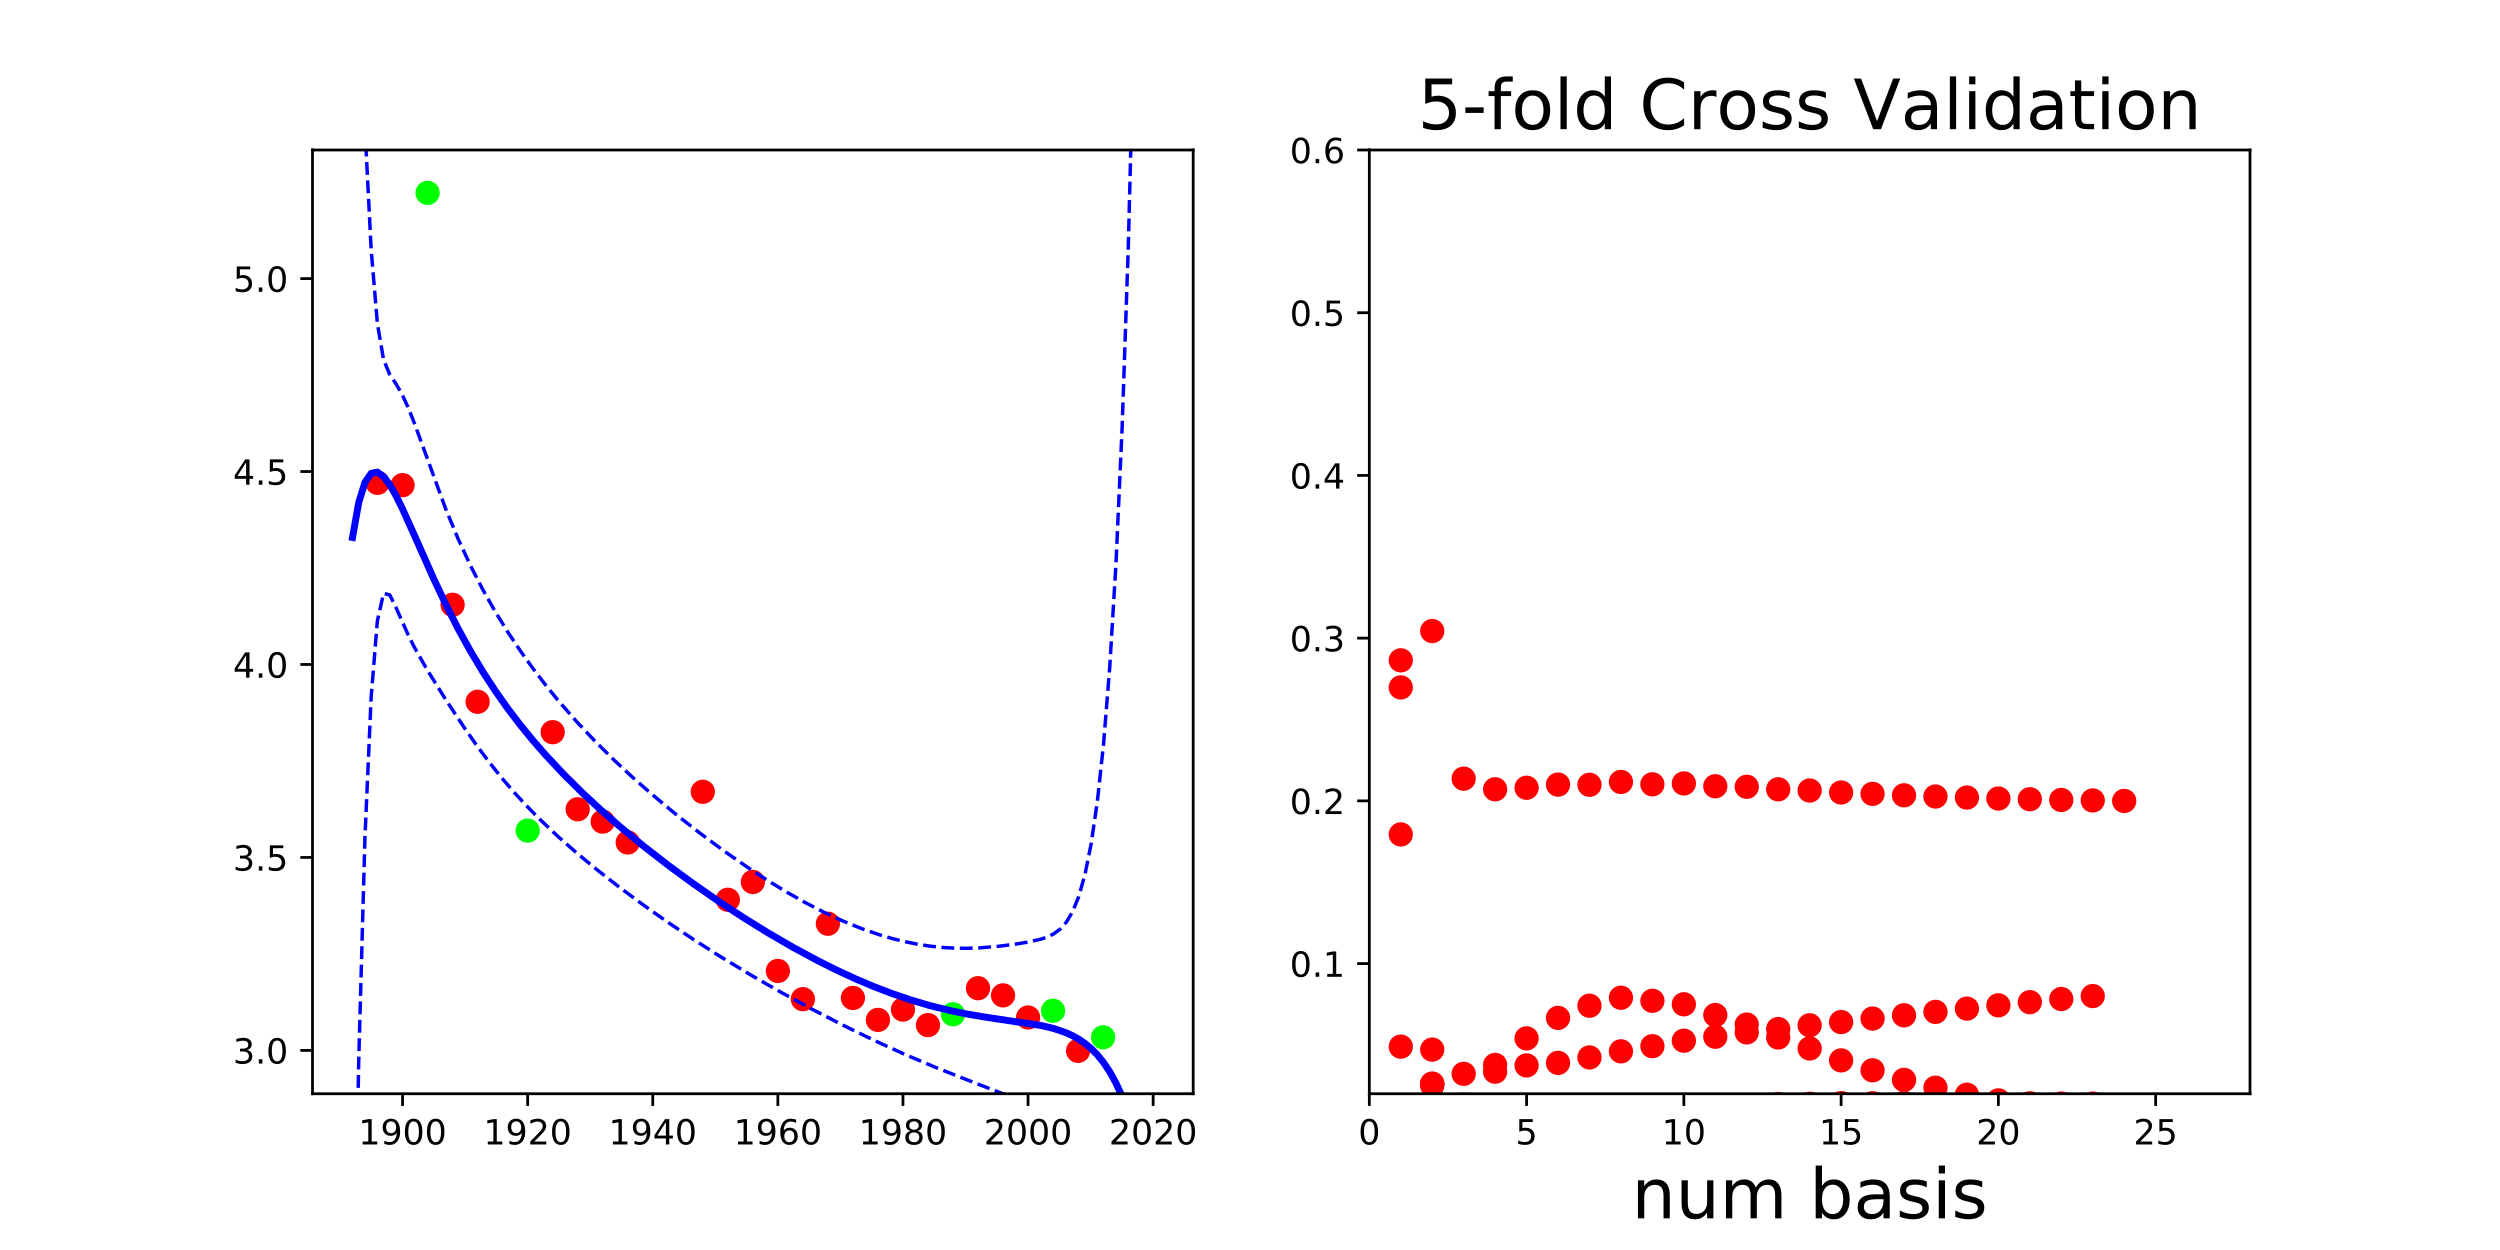 <?xml version="1.0" encoding="utf-8" standalone="no"?>
<!DOCTYPE svg PUBLIC "-//W3C//DTD SVG 1.1//EN"
  "http://www.w3.org/Graphics/SVG/1.1/DTD/svg11.dtd">
<!-- Created with matplotlib (http://matplotlib.org/) -->
<svg height="360pt" version="1.1" viewBox="0 0 720 360" width="720pt" xmlns="http://www.w3.org/2000/svg" xmlns:xlink="http://www.w3.org/1999/xlink">
 <defs>
  <style type="text/css">
*{stroke-linecap:butt;stroke-linejoin:round;}
  </style>
 </defs>
 <g id="figure_1">
  <g id="patch_1">
   <path d="M 0 360 
L 720 360 
L 720 0 
L 0 0 
z
" style="fill:none;"/>
  </g>
  <g id="axes_1">
   <g id="patch_2">
    <path d="M 90 315 
L 343.636 315 
L 343.636 43.2 
L 90 43.2 
z
" style="fill:none;"/>
   </g>
   <g id="matplotlib.axis_1">
    <g id="xtick_1">
     <g id="line2d_1">
      <defs>
       <path d="M 0 0 
L 0 3.5 
" id="m4955921d75" style="stroke:#000000;stroke-width:0.8;"/>
      </defs>
      <g>
       <use style="stroke:#000000;stroke-width:0.8;" x="115.94" xlink:href="#m4955921d75" y="315"/>
      </g>
     </g>
     <g id="text_1">
      <!-- 1900 -->
      <defs>
       <path d="M 12.406 8.297 
L 28.516 8.297 
L 28.516 63.922 
L 10.984 60.406 
L 10.984 69.391 
L 28.422 72.906 
L 38.281 72.906 
L 38.281 8.297 
L 54.391 8.297 
L 54.391 0 
L 12.406 0 
z
" id="DejaVuSans-31"/>
       <path d="M 10.984 1.516 
L 10.984 10.5 
Q 14.703 8.734 18.5 7.812 
Q 22.312 6.891 25.984 6.891 
Q 35.75 6.891 40.891 13.453 
Q 46.047 20.016 46.781 33.406 
Q 43.953 29.203 39.594 26.953 
Q 35.25 24.703 29.984 24.703 
Q 19.047 24.703 12.672 31.312 
Q 6.297 37.938 6.297 49.422 
Q 6.297 60.641 12.938 67.422 
Q 19.578 74.219 30.609 74.219 
Q 43.266 74.219 49.922 64.516 
Q 56.594 54.828 56.594 36.375 
Q 56.594 19.141 48.406 8.859 
Q 40.234 -1.422 26.422 -1.422 
Q 22.703 -1.422 18.891 -0.688 
Q 15.094 0.047 10.984 1.516 
z
M 30.609 32.422 
Q 37.25 32.422 41.125 36.953 
Q 45.016 41.5 45.016 49.422 
Q 45.016 57.281 41.125 61.844 
Q 37.25 66.406 30.609 66.406 
Q 23.969 66.406 20.094 61.844 
Q 16.219 57.281 16.219 49.422 
Q 16.219 41.5 20.094 36.953 
Q 23.969 32.422 30.609 32.422 
z
" id="DejaVuSans-39"/>
       <path d="M 31.781 66.406 
Q 24.172 66.406 20.328 58.906 
Q 16.5 51.422 16.5 36.375 
Q 16.5 21.391 20.328 13.891 
Q 24.172 6.391 31.781 6.391 
Q 39.453 6.391 43.281 13.891 
Q 47.125 21.391 47.125 36.375 
Q 47.125 51.422 43.281 58.906 
Q 39.453 66.406 31.781 66.406 
z
M 31.781 74.219 
Q 44.047 74.219 50.516 64.516 
Q 56.984 54.828 56.984 36.375 
Q 56.984 17.969 50.516 8.266 
Q 44.047 -1.422 31.781 -1.422 
Q 19.531 -1.422 13.062 8.266 
Q 6.594 17.969 6.594 36.375 
Q 6.594 54.828 13.062 64.516 
Q 19.531 74.219 31.781 74.219 
z
" id="DejaVuSans-30"/>
      </defs>
      <g transform="translate(103.215 329.598)scale(0.1 -0.1)">
       <use xlink:href="#DejaVuSans-31"/>
       <use x="63.623" xlink:href="#DejaVuSans-39"/>
       <use x="127.246" xlink:href="#DejaVuSans-30"/>
       <use x="190.869" xlink:href="#DejaVuSans-30"/>
      </g>
     </g>
    </g>
    <g id="xtick_2">
     <g id="line2d_2">
      <g>
       <use style="stroke:#000000;stroke-width:0.8;" x="151.968" xlink:href="#m4955921d75" y="315"/>
      </g>
     </g>
     <g id="text_2">
      <!-- 1920 -->
      <defs>
       <path d="M 19.188 8.297 
L 53.609 8.297 
L 53.609 0 
L 7.328 0 
L 7.328 8.297 
Q 12.938 14.109 22.625 23.891 
Q 32.328 33.688 34.812 36.531 
Q 39.547 41.844 41.422 45.531 
Q 43.312 49.219 43.312 52.781 
Q 43.312 58.594 39.234 62.25 
Q 35.156 65.922 28.609 65.922 
Q 23.969 65.922 18.812 64.312 
Q 13.672 62.703 7.812 59.422 
L 7.812 69.391 
Q 13.766 71.781 18.938 73 
Q 24.125 74.219 28.422 74.219 
Q 39.75 74.219 46.484 68.547 
Q 53.219 62.891 53.219 53.422 
Q 53.219 48.922 51.531 44.891 
Q 49.859 40.875 45.406 35.406 
Q 44.188 33.984 37.641 27.219 
Q 31.109 20.453 19.188 8.297 
z
" id="DejaVuSans-32"/>
      </defs>
      <g transform="translate(139.243 329.598)scale(0.1 -0.1)">
       <use xlink:href="#DejaVuSans-31"/>
       <use x="63.623" xlink:href="#DejaVuSans-39"/>
       <use x="127.246" xlink:href="#DejaVuSans-32"/>
       <use x="190.869" xlink:href="#DejaVuSans-30"/>
      </g>
     </g>
    </g>
    <g id="xtick_3">
     <g id="line2d_3">
      <g>
       <use style="stroke:#000000;stroke-width:0.8;" x="187.996" xlink:href="#m4955921d75" y="315"/>
      </g>
     </g>
     <g id="text_3">
      <!-- 1940 -->
      <defs>
       <path d="M 37.797 64.312 
L 12.891 25.391 
L 37.797 25.391 
z
M 35.203 72.906 
L 47.609 72.906 
L 47.609 25.391 
L 58.016 25.391 
L 58.016 17.188 
L 47.609 17.188 
L 47.609 0 
L 37.797 0 
L 37.797 17.188 
L 4.891 17.188 
L 4.891 26.703 
z
" id="DejaVuSans-34"/>
      </defs>
      <g transform="translate(175.271 329.598)scale(0.1 -0.1)">
       <use xlink:href="#DejaVuSans-31"/>
       <use x="63.623" xlink:href="#DejaVuSans-39"/>
       <use x="127.246" xlink:href="#DejaVuSans-34"/>
       <use x="190.869" xlink:href="#DejaVuSans-30"/>
      </g>
     </g>
    </g>
    <g id="xtick_4">
     <g id="line2d_4">
      <g>
       <use style="stroke:#000000;stroke-width:0.8;" x="224.024" xlink:href="#m4955921d75" y="315"/>
      </g>
     </g>
     <g id="text_4">
      <!-- 1960 -->
      <defs>
       <path d="M 33.016 40.375 
Q 26.375 40.375 22.484 35.828 
Q 18.609 31.297 18.609 23.391 
Q 18.609 15.531 22.484 10.953 
Q 26.375 6.391 33.016 6.391 
Q 39.656 6.391 43.531 10.953 
Q 47.406 15.531 47.406 23.391 
Q 47.406 31.297 43.531 35.828 
Q 39.656 40.375 33.016 40.375 
z
M 52.594 71.297 
L 52.594 62.312 
Q 48.875 64.062 45.094 64.984 
Q 41.312 65.922 37.594 65.922 
Q 27.828 65.922 22.672 59.328 
Q 17.531 52.734 16.797 39.406 
Q 19.672 43.656 24.016 45.922 
Q 28.375 48.188 33.594 48.188 
Q 44.578 48.188 50.953 41.516 
Q 57.328 34.859 57.328 23.391 
Q 57.328 12.156 50.688 5.359 
Q 44.047 -1.422 33.016 -1.422 
Q 20.359 -1.422 13.672 8.266 
Q 6.984 17.969 6.984 36.375 
Q 6.984 53.656 15.188 63.938 
Q 23.391 74.219 37.203 74.219 
Q 40.922 74.219 44.703 73.484 
Q 48.484 72.75 52.594 71.297 
z
" id="DejaVuSans-36"/>
      </defs>
      <g transform="translate(211.299 329.598)scale(0.1 -0.1)">
       <use xlink:href="#DejaVuSans-31"/>
       <use x="63.623" xlink:href="#DejaVuSans-39"/>
       <use x="127.246" xlink:href="#DejaVuSans-36"/>
       <use x="190.869" xlink:href="#DejaVuSans-30"/>
      </g>
     </g>
    </g>
    <g id="xtick_5">
     <g id="line2d_5">
      <g>
       <use style="stroke:#000000;stroke-width:0.8;" x="260.052" xlink:href="#m4955921d75" y="315"/>
      </g>
     </g>
     <g id="text_5">
      <!-- 1980 -->
      <defs>
       <path d="M 31.781 34.625 
Q 24.75 34.625 20.719 30.859 
Q 16.703 27.094 16.703 20.516 
Q 16.703 13.922 20.719 10.156 
Q 24.75 6.391 31.781 6.391 
Q 38.812 6.391 42.859 10.172 
Q 46.922 13.969 46.922 20.516 
Q 46.922 27.094 42.891 30.859 
Q 38.875 34.625 31.781 34.625 
z
M 21.922 38.812 
Q 15.578 40.375 12.031 44.719 
Q 8.5 49.078 8.5 55.328 
Q 8.5 64.062 14.719 69.141 
Q 20.953 74.219 31.781 74.219 
Q 42.672 74.219 48.875 69.141 
Q 55.078 64.062 55.078 55.328 
Q 55.078 49.078 51.531 44.719 
Q 48 40.375 41.703 38.812 
Q 48.828 37.156 52.797 32.312 
Q 56.781 27.484 56.781 20.516 
Q 56.781 9.906 50.312 4.234 
Q 43.844 -1.422 31.781 -1.422 
Q 19.734 -1.422 13.25 4.234 
Q 6.781 9.906 6.781 20.516 
Q 6.781 27.484 10.781 32.312 
Q 14.797 37.156 21.922 38.812 
z
M 18.312 54.391 
Q 18.312 48.734 21.844 45.562 
Q 25.391 42.391 31.781 42.391 
Q 38.141 42.391 41.719 45.562 
Q 45.312 48.734 45.312 54.391 
Q 45.312 60.062 41.719 63.234 
Q 38.141 66.406 31.781 66.406 
Q 25.391 66.406 21.844 63.234 
Q 18.312 60.062 18.312 54.391 
z
" id="DejaVuSans-38"/>
      </defs>
      <g transform="translate(247.327 329.598)scale(0.1 -0.1)">
       <use xlink:href="#DejaVuSans-31"/>
       <use x="63.623" xlink:href="#DejaVuSans-39"/>
       <use x="127.246" xlink:href="#DejaVuSans-38"/>
       <use x="190.869" xlink:href="#DejaVuSans-30"/>
      </g>
     </g>
    </g>
    <g id="xtick_6">
     <g id="line2d_6">
      <g>
       <use style="stroke:#000000;stroke-width:0.8;" x="296.08" xlink:href="#m4955921d75" y="315"/>
      </g>
     </g>
     <g id="text_6">
      <!-- 2000 -->
      <g transform="translate(283.355 329.598)scale(0.1 -0.1)">
       <use xlink:href="#DejaVuSans-32"/>
       <use x="63.623" xlink:href="#DejaVuSans-30"/>
       <use x="127.246" xlink:href="#DejaVuSans-30"/>
       <use x="190.869" xlink:href="#DejaVuSans-30"/>
      </g>
     </g>
    </g>
    <g id="xtick_7">
     <g id="line2d_7">
      <g>
       <use style="stroke:#000000;stroke-width:0.8;" x="332.107" xlink:href="#m4955921d75" y="315"/>
      </g>
     </g>
     <g id="text_7">
      <!-- 2020 -->
      <g transform="translate(319.382 329.598)scale(0.1 -0.1)">
       <use xlink:href="#DejaVuSans-32"/>
       <use x="63.623" xlink:href="#DejaVuSans-30"/>
       <use x="127.246" xlink:href="#DejaVuSans-32"/>
       <use x="190.869" xlink:href="#DejaVuSans-30"/>
      </g>
     </g>
    </g>
   </g>
   <g id="matplotlib.axis_2">
    <g id="ytick_1">
     <g id="line2d_8">
      <defs>
       <path d="M 0 0 
L -3.5 0 
" id="meec20b63c9" style="stroke:#000000;stroke-width:0.8;"/>
      </defs>
      <g>
       <use style="stroke:#000000;stroke-width:0.8;" x="90" xlink:href="#meec20b63c9" y="302.509"/>
      </g>
     </g>
     <g id="text_8">
      <!-- 3.0 -->
      <defs>
       <path d="M 40.578 39.312 
Q 47.656 37.797 51.625 33 
Q 55.609 28.219 55.609 21.188 
Q 55.609 10.406 48.188 4.484 
Q 40.766 -1.422 27.094 -1.422 
Q 22.516 -1.422 17.656 -0.516 
Q 12.797 0.391 7.625 2.203 
L 7.625 11.719 
Q 11.719 9.328 16.594 8.109 
Q 21.484 6.891 26.812 6.891 
Q 36.078 6.891 40.938 10.547 
Q 45.797 14.203 45.797 21.188 
Q 45.797 27.641 41.281 31.266 
Q 36.766 34.906 28.719 34.906 
L 20.219 34.906 
L 20.219 43.016 
L 29.109 43.016 
Q 36.375 43.016 40.234 45.922 
Q 44.094 48.828 44.094 54.297 
Q 44.094 59.906 40.109 62.906 
Q 36.141 65.922 28.719 65.922 
Q 24.656 65.922 20.016 65.031 
Q 15.375 64.156 9.812 62.312 
L 9.812 71.094 
Q 15.438 72.656 20.344 73.438 
Q 25.25 74.219 29.594 74.219 
Q 40.828 74.219 47.359 69.109 
Q 53.906 64.016 53.906 55.328 
Q 53.906 49.266 50.438 45.094 
Q 46.969 40.922 40.578 39.312 
z
" id="DejaVuSans-33"/>
       <path d="M 10.688 12.406 
L 21 12.406 
L 21 0 
L 10.688 0 
z
" id="DejaVuSans-2e"/>
      </defs>
      <g transform="translate(67.097 306.309)scale(0.1 -0.1)">
       <use xlink:href="#DejaVuSans-33"/>
       <use x="63.623" xlink:href="#DejaVuSans-2e"/>
       <use x="95.41" xlink:href="#DejaVuSans-30"/>
      </g>
     </g>
    </g>
    <g id="ytick_2">
     <g id="line2d_9">
      <g>
       <use style="stroke:#000000;stroke-width:0.8;" x="90" xlink:href="#meec20b63c9" y="246.941"/>
      </g>
     </g>
     <g id="text_9">
      <!-- 3.5 -->
      <defs>
       <path d="M 10.797 72.906 
L 49.516 72.906 
L 49.516 64.594 
L 19.828 64.594 
L 19.828 46.734 
Q 21.969 47.469 24.109 47.828 
Q 26.266 48.188 28.422 48.188 
Q 40.625 48.188 47.75 41.5 
Q 54.891 34.812 54.891 23.391 
Q 54.891 11.625 47.562 5.094 
Q 40.234 -1.422 26.906 -1.422 
Q 22.312 -1.422 17.547 -0.641 
Q 12.797 0.141 7.719 1.703 
L 7.719 11.625 
Q 12.109 9.234 16.797 8.062 
Q 21.484 6.891 26.703 6.891 
Q 35.156 6.891 40.078 11.328 
Q 45.016 15.766 45.016 23.391 
Q 45.016 31 40.078 35.438 
Q 35.156 39.891 26.703 39.891 
Q 22.75 39.891 18.812 39.016 
Q 14.891 38.141 10.797 36.281 
z
" id="DejaVuSans-35"/>
      </defs>
      <g transform="translate(67.097 250.74)scale(0.1 -0.1)">
       <use xlink:href="#DejaVuSans-33"/>
       <use x="63.623" xlink:href="#DejaVuSans-2e"/>
       <use x="95.41" xlink:href="#DejaVuSans-35"/>
      </g>
     </g>
    </g>
    <g id="ytick_3">
     <g id="line2d_10">
      <g>
       <use style="stroke:#000000;stroke-width:0.8;" x="90" xlink:href="#meec20b63c9" y="191.373"/>
      </g>
     </g>
     <g id="text_10">
      <!-- 4.0 -->
      <g transform="translate(67.097 195.172)scale(0.1 -0.1)">
       <use xlink:href="#DejaVuSans-34"/>
       <use x="63.623" xlink:href="#DejaVuSans-2e"/>
       <use x="95.41" xlink:href="#DejaVuSans-30"/>
      </g>
     </g>
    </g>
    <g id="ytick_4">
     <g id="line2d_11">
      <g>
       <use style="stroke:#000000;stroke-width:0.8;" x="90" xlink:href="#meec20b63c9" y="135.804"/>
      </g>
     </g>
     <g id="text_11">
      <!-- 4.5 -->
      <g transform="translate(67.097 139.604)scale(0.1 -0.1)">
       <use xlink:href="#DejaVuSans-34"/>
       <use x="63.623" xlink:href="#DejaVuSans-2e"/>
       <use x="95.41" xlink:href="#DejaVuSans-35"/>
      </g>
     </g>
    </g>
    <g id="ytick_5">
     <g id="line2d_12">
      <g>
       <use style="stroke:#000000;stroke-width:0.8;" x="90" xlink:href="#meec20b63c9" y="80.236"/>
      </g>
     </g>
     <g id="text_12">
      <!-- 5.0 -->
      <g transform="translate(67.097 84.035)scale(0.1 -0.1)">
       <use xlink:href="#DejaVuSans-35"/>
       <use x="63.623" xlink:href="#DejaVuSans-2e"/>
       <use x="95.41" xlink:href="#DejaVuSans-30"/>
      </g>
     </g>
    </g>
   </g>
   <g id="line2d_13">
    <defs>
     <path d="M 0 3 
C 0.796 3 1.559 2.684 2.121 2.121 
C 2.684 1.559 3 0.796 3 0 
C 3 -0.796 2.684 -1.559 2.121 -2.121 
C 1.559 -2.684 0.796 -3 0 -3 
C -0.796 -3 -1.559 -2.684 -2.121 -2.121 
C -2.684 -1.559 -3 -0.796 -3 0 
C -3 0.796 -2.684 1.559 -2.121 2.121 
C -1.559 2.684 -0.796 3 0 3 
z
" id="m3e00b2c0ca" style="stroke:#ff0000;"/>
    </defs>
    <g clip-path="url(#pe790c877e5)">
     <use style="fill:#ff0000;stroke:#ff0000;" x="216.818" xlink:href="#m3e00b2c0ca" y="254.006"/>
     <use style="fill:#ff0000;stroke:#ff0000;" x="173.585" xlink:href="#m3e00b2c0ca" y="236.623"/>
     <use style="fill:#ff0000;stroke:#ff0000;" x="159.174" xlink:href="#m3e00b2c0ca" y="210.872"/>
     <use style="fill:#ff0000;stroke:#ff0000;" x="209.613" xlink:href="#m3e00b2c0ca" y="259.134"/>
     <use style="fill:#ff0000;stroke:#ff0000;" x="281.668" xlink:href="#m3e00b2c0ca" y="284.603"/>
     <use style="fill:#ff0000;stroke:#ff0000;" x="288.874" xlink:href="#m3e00b2c0ca" y="286.667"/>
     <use style="fill:#ff0000;stroke:#ff0000;" x="296.08" xlink:href="#m3e00b2c0ca" y="293.032"/>
     <use style="fill:#ff0000;stroke:#ff0000;" x="267.257" xlink:href="#m3e00b2c0ca" y="295.227"/>
     <use style="fill:#ff0000;stroke:#ff0000;" x="108.735" xlink:href="#m3e00b2c0ca" y="139.046"/>
     <use style="fill:#ff0000;stroke:#ff0000;" x="180.79" xlink:href="#m3e00b2c0ca" y="242.628"/>
     <use style="fill:#ff0000;stroke:#ff0000;" x="260.052" xlink:href="#m3e00b2c0ca" y="290.749"/>
     <use style="fill:#ff0000;stroke:#ff0000;" x="252.846" xlink:href="#m3e00b2c0ca" y="293.734"/>
     <use style="fill:#ff0000;stroke:#ff0000;" x="245.64" xlink:href="#m3e00b2c0ca" y="287.413"/>
     <use style="fill:#ff0000;stroke:#ff0000;" x="130.351" xlink:href="#m3e00b2c0ca" y="174.182"/>
     <use style="fill:#ff0000;stroke:#ff0000;" x="166.379" xlink:href="#m3e00b2c0ca" y="233.067"/>
     <use style="fill:#ff0000;stroke:#ff0000;" x="310.491" xlink:href="#m3e00b2c0ca" y="302.645"/>
     <use style="fill:#ff0000;stroke:#ff0000;" x="238.435" xlink:href="#m3e00b2c0ca" y="266.035"/>
     <use style="fill:#ff0000;stroke:#ff0000;" x="115.94" xlink:href="#m3e00b2c0ca" y="139.724"/>
     <use style="fill:#ff0000;stroke:#ff0000;" x="224.024" xlink:href="#m3e00b2c0ca" y="279.634"/>
     <use style="fill:#ff0000;stroke:#ff0000;" x="137.557" xlink:href="#m3e00b2c0ca" y="202.118"/>
     <use style="fill:#ff0000;stroke:#ff0000;" x="202.407" xlink:href="#m3e00b2c0ca" y="228.036"/>
     <use style="fill:#ff0000;stroke:#ff0000;" x="231.229" xlink:href="#m3e00b2c0ca" y="287.755"/>
    </g>
   </g>
   <g id="line2d_14">
    <defs>
     <path d="M 0 3 
C 0.796 3 1.559 2.684 2.121 2.121 
C 2.684 1.559 3 0.796 3 0 
C 3 -0.796 2.684 -1.559 2.121 -2.121 
C 1.559 -2.684 0.796 -3 0 -3 
C -0.796 -3 -1.559 -2.684 -2.121 -2.121 
C -2.684 -1.559 -3 -0.796 -3 0 
C -3 0.796 -2.684 1.559 -2.121 2.121 
C -1.559 2.684 -0.796 3 0 3 
z
" id="m0d022f6f7e" style="stroke:#00ff00;"/>
    </defs>
    <g clip-path="url(#pe790c877e5)">
     <use style="fill:#00ff00;stroke:#00ff00;" x="303.285" xlink:href="#m0d022f6f7e" y="291.1"/>
     <use style="fill:#00ff00;stroke:#00ff00;" x="274.463" xlink:href="#m0d022f6f7e" y="292.11"/>
     <use style="fill:#00ff00;stroke:#00ff00;" x="151.968" xlink:href="#m0d022f6f7e" y="239.216"/>
     <use style="fill:#00ff00;stroke:#00ff00;" x="317.696" xlink:href="#m0d022f6f7e" y="298.739"/>
     <use style="fill:#00ff00;stroke:#00ff00;" x="123.146" xlink:href="#m0d022f6f7e" y="55.555"/>
    </g>
   </g>
   <g id="line2d_15">
    <path clip-path="url(#pe790c877e5)" d="M 101.529 154.792 
L 103.316 144.71 
L 105.104 138.942 
L 106.891 136.324 
L 108.679 135.977 
L 110.466 137.241 
L 112.254 139.621 
L 114.041 142.751 
L 115.828 146.361 
L 119.403 154.29 
L 124.766 166.382 
L 128.34 173.977 
L 131.915 181.029 
L 135.49 187.52 
L 139.065 193.481 
L 142.64 198.964 
L 146.215 204.027 
L 149.79 208.724 
L 153.364 213.106 
L 156.939 217.218 
L 162.302 222.958 
L 167.664 228.276 
L 173.026 233.251 
L 178.388 237.944 
L 185.538 243.838 
L 192.688 249.382 
L 199.838 254.623 
L 206.987 259.587 
L 214.137 264.285 
L 221.287 268.714 
L 228.436 272.863 
L 235.586 276.714 
L 240.948 279.39 
L 246.311 281.871 
L 251.673 284.144 
L 257.035 286.196 
L 262.398 288.016 
L 267.76 289.596 
L 273.122 290.934 
L 278.485 292.042 
L 283.847 292.949 
L 299.934 295.366 
L 303.509 296.224 
L 307.083 297.455 
L 308.871 298.273 
L 310.658 299.271 
L 312.446 300.488 
L 314.233 301.973 
L 316.021 303.783 
L 317.808 305.984 
L 319.595 308.657 
L 321.383 311.895 
L 323.17 315.809 
L 324.958 320.527 
L 326.745 326.201 
L 328.533 333.007 
L 330.32 341.148 
L 332.107 350.86 
L 332.107 350.86 
" style="fill:none;stroke:#0000ff;stroke-linecap:square;stroke-width:2;"/>
   </g>
   <g id="line2d_16">
    <path clip-path="url(#pe790c877e5)" d="M 103.824 -1 
L 105.104 36.691 
L 106.891 71.839 
L 108.679 93.123 
L 110.466 103.595 
L 112.254 107.893 
L 114.041 110.554 
L 115.828 113.632 
L 117.616 117.519 
L 119.403 122.048 
L 128.34 146.512 
L 131.915 155.146 
L 135.49 162.884 
L 139.065 169.847 
L 142.64 176.174 
L 146.215 181.979 
L 149.79 187.35 
L 153.364 192.354 
L 156.939 197.041 
L 160.514 201.451 
L 165.876 207.618 
L 171.239 213.328 
L 176.601 218.657 
L 181.963 223.666 
L 187.326 228.405 
L 194.475 234.371 
L 201.625 239.982 
L 208.775 245.266 
L 215.924 250.218 
L 221.287 253.701 
L 226.649 256.965 
L 232.011 259.992 
L 237.374 262.759 
L 242.736 265.242 
L 248.098 267.421 
L 253.461 269.274 
L 257.035 270.318 
L 260.61 271.203 
L 264.185 271.924 
L 267.76 272.476 
L 271.335 272.857 
L 274.91 273.066 
L 278.485 273.107 
L 282.059 272.989 
L 287.422 272.551 
L 292.784 271.864 
L 296.359 271.268 
L 299.934 270.432 
L 301.721 269.808 
L 303.509 268.919 
L 305.296 267.601 
L 307.083 265.615 
L 308.871 262.639 
L 310.658 258.257 
L 312.446 251.958 
L 314.233 243.114 
L 316.021 230.942 
L 317.808 214.437 
L 319.595 192.268 
L 321.383 162.659 
L 323.17 123.219 
L 324.958 70.728 
L 326.781 -1 
L 326.781 -1 
" style="fill:none;stroke:#0000ff;stroke-dasharray:3.7,1.6;stroke-dashoffset:0;"/>
   </g>
   <g id="line2d_17">
    <path clip-path="url(#pe790c877e5)" d="M 102.281 361 
L 103.316 305.386 
L 105.104 241.192 
L 106.891 200.809 
L 108.679 178.831 
L 110.466 170.887 
L 112.254 171.348 
L 114.041 174.947 
L 117.616 182.99 
L 119.403 186.532 
L 122.978 192.842 
L 128.34 201.442 
L 133.703 209.567 
L 137.278 214.674 
L 140.852 219.475 
L 144.427 223.953 
L 148.002 228.121 
L 151.577 232.008 
L 155.152 235.652 
L 160.514 240.74 
L 165.876 245.471 
L 171.239 249.926 
L 178.388 255.53 
L 185.538 260.823 
L 192.688 265.85 
L 199.838 270.636 
L 206.987 275.199 
L 215.924 280.617 
L 224.862 285.747 
L 233.799 290.616 
L 242.736 295.235 
L 251.673 299.593 
L 260.61 303.668 
L 269.547 307.449 
L 278.485 310.978 
L 292.784 316.541 
L 296.359 318.186 
L 298.146 319.156 
L 299.934 320.299 
L 301.721 321.71 
L 303.509 323.529 
L 305.296 325.962 
L 307.083 329.294 
L 308.871 333.907 
L 310.658 340.284 
L 312.446 349.018 
L 314.252 361 
L 314.252 361 
" style="fill:none;stroke:#0000ff;stroke-dasharray:3.7,1.6;stroke-dashoffset:0;"/>
   </g>
   <g id="patch_3">
    <path d="M 90 315 
L 90 43.2 
" style="fill:none;stroke:#000000;stroke-linecap:square;stroke-linejoin:miter;stroke-width:0.8;"/>
   </g>
   <g id="patch_4">
    <path d="M 343.636 315 
L 343.636 43.2 
" style="fill:none;stroke:#000000;stroke-linecap:square;stroke-linejoin:miter;stroke-width:0.8;"/>
   </g>
   <g id="patch_5">
    <path d="M 90 315 
L 343.636 315 
" style="fill:none;stroke:#000000;stroke-linecap:square;stroke-linejoin:miter;stroke-width:0.8;"/>
   </g>
   <g id="patch_6">
    <path d="M 90 43.2 
L 343.636 43.2 
" style="fill:none;stroke:#000000;stroke-linecap:square;stroke-linejoin:miter;stroke-width:0.8;"/>
   </g>
  </g>
  <g id="axes_2">
   <g id="patch_7">
    <path d="M 394.364 315 
L 648 315 
L 648 43.2 
L 394.364 43.2 
z
" style="fill:none;"/>
   </g>
   <g id="matplotlib.axis_3">
    <g id="xtick_8">
     <g id="line2d_18">
      <g>
       <use style="stroke:#000000;stroke-width:0.8;" x="394.364" xlink:href="#m4955921d75" y="315"/>
      </g>
     </g>
     <g id="text_13">
      <!-- 0 -->
      <g transform="translate(391.182 329.598)scale(0.1 -0.1)">
       <use xlink:href="#DejaVuSans-30"/>
      </g>
     </g>
    </g>
    <g id="xtick_9">
     <g id="line2d_19">
      <g>
       <use style="stroke:#000000;stroke-width:0.8;" x="439.656" xlink:href="#m4955921d75" y="315"/>
      </g>
     </g>
     <g id="text_14">
      <!-- 5 -->
      <g transform="translate(436.475 329.598)scale(0.1 -0.1)">
       <use xlink:href="#DejaVuSans-35"/>
      </g>
     </g>
    </g>
    <g id="xtick_10">
     <g id="line2d_20">
      <g>
       <use style="stroke:#000000;stroke-width:0.8;" x="484.948" xlink:href="#m4955921d75" y="315"/>
      </g>
     </g>
     <g id="text_15">
      <!-- 10 -->
      <g transform="translate(478.586 329.598)scale(0.1 -0.1)">
       <use xlink:href="#DejaVuSans-31"/>
       <use x="63.623" xlink:href="#DejaVuSans-30"/>
      </g>
     </g>
    </g>
    <g id="xtick_11">
     <g id="line2d_21">
      <g>
       <use style="stroke:#000000;stroke-width:0.8;" x="530.24" xlink:href="#m4955921d75" y="315"/>
      </g>
     </g>
     <g id="text_16">
      <!-- 15 -->
      <g transform="translate(523.878 329.598)scale(0.1 -0.1)">
       <use xlink:href="#DejaVuSans-31"/>
       <use x="63.623" xlink:href="#DejaVuSans-35"/>
      </g>
     </g>
    </g>
    <g id="xtick_12">
     <g id="line2d_22">
      <g>
       <use style="stroke:#000000;stroke-width:0.8;" x="575.532" xlink:href="#m4955921d75" y="315"/>
      </g>
     </g>
     <g id="text_17">
      <!-- 20 -->
      <g transform="translate(569.17 329.598)scale(0.1 -0.1)">
       <use xlink:href="#DejaVuSans-32"/>
       <use x="63.623" xlink:href="#DejaVuSans-30"/>
      </g>
     </g>
    </g>
    <g id="xtick_13">
     <g id="line2d_23">
      <g>
       <use style="stroke:#000000;stroke-width:0.8;" x="620.825" xlink:href="#m4955921d75" y="315"/>
      </g>
     </g>
     <g id="text_18">
      <!-- 25 -->
      <g transform="translate(614.462 329.598)scale(0.1 -0.1)">
       <use xlink:href="#DejaVuSans-32"/>
       <use x="63.623" xlink:href="#DejaVuSans-35"/>
      </g>
     </g>
    </g>
    <g id="text_19">
     <!-- num basis -->
     <defs>
      <path d="M 54.891 33.016 
L 54.891 0 
L 45.906 0 
L 45.906 32.719 
Q 45.906 40.484 42.875 44.328 
Q 39.844 48.188 33.797 48.188 
Q 26.516 48.188 22.312 43.547 
Q 18.109 38.922 18.109 30.906 
L 18.109 0 
L 9.078 0 
L 9.078 54.688 
L 18.109 54.688 
L 18.109 46.188 
Q 21.344 51.125 25.703 53.562 
Q 30.078 56 35.797 56 
Q 45.219 56 50.047 50.172 
Q 54.891 44.344 54.891 33.016 
z
" id="DejaVuSans-6e"/>
      <path d="M 8.5 21.578 
L 8.5 54.688 
L 17.484 54.688 
L 17.484 21.922 
Q 17.484 14.156 20.5 10.266 
Q 23.531 6.391 29.594 6.391 
Q 36.859 6.391 41.078 11.031 
Q 45.312 15.672 45.312 23.688 
L 45.312 54.688 
L 54.297 54.688 
L 54.297 0 
L 45.312 0 
L 45.312 8.406 
Q 42.047 3.422 37.719 1 
Q 33.406 -1.422 27.688 -1.422 
Q 18.266 -1.422 13.375 4.438 
Q 8.5 10.297 8.5 21.578 
z
M 31.109 56 
z
" id="DejaVuSans-75"/>
      <path d="M 52 44.188 
Q 55.375 50.25 60.062 53.125 
Q 64.75 56 71.094 56 
Q 79.641 56 84.281 50.016 
Q 88.922 44.047 88.922 33.016 
L 88.922 0 
L 79.891 0 
L 79.891 32.719 
Q 79.891 40.578 77.094 44.375 
Q 74.312 48.188 68.609 48.188 
Q 61.625 48.188 57.562 43.547 
Q 53.516 38.922 53.516 30.906 
L 53.516 0 
L 44.484 0 
L 44.484 32.719 
Q 44.484 40.625 41.703 44.406 
Q 38.922 48.188 33.109 48.188 
Q 26.219 48.188 22.156 43.531 
Q 18.109 38.875 18.109 30.906 
L 18.109 0 
L 9.078 0 
L 9.078 54.688 
L 18.109 54.688 
L 18.109 46.188 
Q 21.188 51.219 25.484 53.609 
Q 29.781 56 35.688 56 
Q 41.656 56 45.828 52.969 
Q 50 49.953 52 44.188 
z
" id="DejaVuSans-6d"/>
      <path id="DejaVuSans-20"/>
      <path d="M 48.688 27.297 
Q 48.688 37.203 44.609 42.844 
Q 40.531 48.484 33.406 48.484 
Q 26.266 48.484 22.188 42.844 
Q 18.109 37.203 18.109 27.297 
Q 18.109 17.391 22.188 11.75 
Q 26.266 6.109 33.406 6.109 
Q 40.531 6.109 44.609 11.75 
Q 48.688 17.391 48.688 27.297 
z
M 18.109 46.391 
Q 20.953 51.266 25.266 53.625 
Q 29.594 56 35.594 56 
Q 45.562 56 51.781 48.094 
Q 58.016 40.188 58.016 27.297 
Q 58.016 14.406 51.781 6.484 
Q 45.562 -1.422 35.594 -1.422 
Q 29.594 -1.422 25.266 0.953 
Q 20.953 3.328 18.109 8.203 
L 18.109 0 
L 9.078 0 
L 9.078 75.984 
L 18.109 75.984 
z
" id="DejaVuSans-62"/>
      <path d="M 34.281 27.484 
Q 23.391 27.484 19.188 25 
Q 14.984 22.516 14.984 16.5 
Q 14.984 11.719 18.141 8.906 
Q 21.297 6.109 26.703 6.109 
Q 34.188 6.109 38.703 11.406 
Q 43.219 16.703 43.219 25.484 
L 43.219 27.484 
z
M 52.203 31.203 
L 52.203 0 
L 43.219 0 
L 43.219 8.297 
Q 40.141 3.328 35.547 0.953 
Q 30.953 -1.422 24.312 -1.422 
Q 15.922 -1.422 10.953 3.297 
Q 6 8.016 6 15.922 
Q 6 25.141 12.172 29.828 
Q 18.359 34.516 30.609 34.516 
L 43.219 34.516 
L 43.219 35.406 
Q 43.219 41.609 39.141 45 
Q 35.062 48.391 27.688 48.391 
Q 23 48.391 18.547 47.266 
Q 14.109 46.141 10.016 43.891 
L 10.016 52.203 
Q 14.938 54.109 19.578 55.047 
Q 24.219 56 28.609 56 
Q 40.484 56 46.344 49.844 
Q 52.203 43.703 52.203 31.203 
z
" id="DejaVuSans-61"/>
      <path d="M 44.281 53.078 
L 44.281 44.578 
Q 40.484 46.531 36.375 47.5 
Q 32.281 48.484 27.875 48.484 
Q 21.188 48.484 17.844 46.438 
Q 14.5 44.391 14.5 40.281 
Q 14.5 37.156 16.891 35.375 
Q 19.281 33.594 26.516 31.984 
L 29.594 31.297 
Q 39.156 29.25 43.188 25.516 
Q 47.219 21.781 47.219 15.094 
Q 47.219 7.469 41.188 3.016 
Q 35.156 -1.422 24.609 -1.422 
Q 20.219 -1.422 15.453 -0.562 
Q 10.688 0.297 5.422 2 
L 5.422 11.281 
Q 10.406 8.688 15.234 7.391 
Q 20.062 6.109 24.812 6.109 
Q 31.156 6.109 34.562 8.281 
Q 37.984 10.453 37.984 14.406 
Q 37.984 18.062 35.516 20.016 
Q 33.062 21.969 24.703 23.781 
L 21.578 24.516 
Q 13.234 26.266 9.516 29.906 
Q 5.812 33.547 5.812 39.891 
Q 5.812 47.609 11.281 51.797 
Q 16.75 56 26.812 56 
Q 31.781 56 36.172 55.266 
Q 40.578 54.547 44.281 53.078 
z
" id="DejaVuSans-73"/>
      <path d="M 9.422 54.688 
L 18.406 54.688 
L 18.406 0 
L 9.422 0 
z
M 9.422 75.984 
L 18.406 75.984 
L 18.406 64.594 
L 9.422 64.594 
z
" id="DejaVuSans-69"/>
     </defs>
     <g transform="translate(469.915 350.875)scale(0.2 -0.2)">
      <use xlink:href="#DejaVuSans-6e"/>
      <use x="63.379" xlink:href="#DejaVuSans-75"/>
      <use x="126.758" xlink:href="#DejaVuSans-6d"/>
      <use x="224.17" xlink:href="#DejaVuSans-20"/>
      <use x="255.957" xlink:href="#DejaVuSans-62"/>
      <use x="319.434" xlink:href="#DejaVuSans-61"/>
      <use x="380.713" xlink:href="#DejaVuSans-73"/>
      <use x="432.812" xlink:href="#DejaVuSans-69"/>
      <use x="460.596" xlink:href="#DejaVuSans-73"/>
     </g>
    </g>
   </g>
   <g id="matplotlib.axis_4">
    <g id="ytick_6">
     <g id="line2d_24">
      <g>
       <use style="stroke:#000000;stroke-width:0.8;" x="394.364" xlink:href="#meec20b63c9" y="277.51"/>
      </g>
     </g>
     <g id="text_20">
      <!-- 0.1 -->
      <g transform="translate(371.461 281.31)scale(0.1 -0.1)">
       <use xlink:href="#DejaVuSans-30"/>
       <use x="63.623" xlink:href="#DejaVuSans-2e"/>
       <use x="95.41" xlink:href="#DejaVuSans-31"/>
      </g>
     </g>
    </g>
    <g id="ytick_7">
     <g id="line2d_25">
      <g>
       <use style="stroke:#000000;stroke-width:0.8;" x="394.364" xlink:href="#meec20b63c9" y="230.648"/>
      </g>
     </g>
     <g id="text_21">
      <!-- 0.2 -->
      <g transform="translate(371.461 234.447)scale(0.1 -0.1)">
       <use xlink:href="#DejaVuSans-30"/>
       <use x="63.623" xlink:href="#DejaVuSans-2e"/>
       <use x="95.41" xlink:href="#DejaVuSans-32"/>
      </g>
     </g>
    </g>
    <g id="ytick_8">
     <g id="line2d_26">
      <g>
       <use style="stroke:#000000;stroke-width:0.8;" x="394.364" xlink:href="#meec20b63c9" y="183.786"/>
      </g>
     </g>
     <g id="text_22">
      <!-- 0.3 -->
      <g transform="translate(371.461 187.585)scale(0.1 -0.1)">
       <use xlink:href="#DejaVuSans-30"/>
       <use x="63.623" xlink:href="#DejaVuSans-2e"/>
       <use x="95.41" xlink:href="#DejaVuSans-33"/>
      </g>
     </g>
    </g>
    <g id="ytick_9">
     <g id="line2d_27">
      <g>
       <use style="stroke:#000000;stroke-width:0.8;" x="394.364" xlink:href="#meec20b63c9" y="136.924"/>
      </g>
     </g>
     <g id="text_23">
      <!-- 0.4 -->
      <g transform="translate(371.461 140.723)scale(0.1 -0.1)">
       <use xlink:href="#DejaVuSans-30"/>
       <use x="63.623" xlink:href="#DejaVuSans-2e"/>
       <use x="95.41" xlink:href="#DejaVuSans-34"/>
      </g>
     </g>
    </g>
    <g id="ytick_10">
     <g id="line2d_28">
      <g>
       <use style="stroke:#000000;stroke-width:0.8;" x="394.364" xlink:href="#meec20b63c9" y="90.062"/>
      </g>
     </g>
     <g id="text_24">
      <!-- 0.5 -->
      <g transform="translate(371.461 93.861)scale(0.1 -0.1)">
       <use xlink:href="#DejaVuSans-30"/>
       <use x="63.623" xlink:href="#DejaVuSans-2e"/>
       <use x="95.41" xlink:href="#DejaVuSans-35"/>
      </g>
     </g>
    </g>
    <g id="ytick_11">
     <g id="line2d_29">
      <g>
       <use style="stroke:#000000;stroke-width:0.8;" x="394.364" xlink:href="#meec20b63c9" y="43.2"/>
      </g>
     </g>
     <g id="text_25">
      <!-- 0.6 -->
      <g transform="translate(371.461 46.999)scale(0.1 -0.1)">
       <use xlink:href="#DejaVuSans-30"/>
       <use x="63.623" xlink:href="#DejaVuSans-2e"/>
       <use x="95.41" xlink:href="#DejaVuSans-36"/>
      </g>
     </g>
    </g>
   </g>
   <g id="line2d_30">
    <g clip-path="url(#p31e46d121c)">
     <use style="fill:#ff0000;stroke:#ff0000;" x="403.422" xlink:href="#m3e00b2c0ca" y="301.431"/>
    </g>
   </g>
   <g id="line2d_31">
    <g clip-path="url(#p31e46d121c)">
     <use style="fill:#ff0000;stroke:#ff0000;" x="403.422" xlink:href="#m3e00b2c0ca" y="197.972"/>
    </g>
   </g>
   <g id="line2d_32">
    <g clip-path="url(#p31e46d121c)"/>
   </g>
   <g id="line2d_33">
    <g clip-path="url(#p31e46d121c)">
     <use style="fill:#ff0000;stroke:#ff0000;" x="403.422" xlink:href="#m3e00b2c0ca" y="240.317"/>
    </g>
   </g>
   <g id="line2d_34">
    <g clip-path="url(#p31e46d121c)">
     <use style="fill:#ff0000;stroke:#ff0000;" x="403.422" xlink:href="#m3e00b2c0ca" y="190.174"/>
    </g>
   </g>
   <g id="line2d_35">
    <g clip-path="url(#p31e46d121c)">
     <use style="fill:#ff0000;stroke:#ff0000;" x="412.481" xlink:href="#m3e00b2c0ca" y="312.115"/>
    </g>
   </g>
   <g id="line2d_36">
    <g clip-path="url(#p31e46d121c)">
     <use style="fill:#ff0000;stroke:#ff0000;" x="412.481" xlink:href="#m3e00b2c0ca" y="312.635"/>
    </g>
   </g>
   <g id="line2d_37">
    <g clip-path="url(#p31e46d121c)">
     <use style="fill:#ff0000;stroke:#ff0000;" x="412.481" xlink:href="#m3e00b2c0ca" y="181.74"/>
    </g>
   </g>
   <g id="line2d_38">
    <g clip-path="url(#p31e46d121c)">
     <use style="fill:#ff0000;stroke:#ff0000;" x="412.481" xlink:href="#m3e00b2c0ca" y="312.115"/>
    </g>
   </g>
   <g id="line2d_39">
    <g clip-path="url(#p31e46d121c)">
     <use style="fill:#ff0000;stroke:#ff0000;" x="412.481" xlink:href="#m3e00b2c0ca" y="302.283"/>
    </g>
   </g>
   <g id="line2d_40">
    <g clip-path="url(#p31e46d121c)">
     <use style="fill:#ff0000;stroke:#ff0000;" x="421.539" xlink:href="#m3e00b2c0ca" y="320.001"/>
    </g>
   </g>
   <g id="line2d_41">
    <g clip-path="url(#p31e46d121c)">
     <use style="fill:#ff0000;stroke:#ff0000;" x="421.539" xlink:href="#m3e00b2c0ca" y="320.329"/>
    </g>
   </g>
   <g id="line2d_42">
    <g clip-path="url(#p31e46d121c)">
     <use style="fill:#ff0000;stroke:#ff0000;" x="421.539" xlink:href="#m3e00b2c0ca" y="224.255"/>
    </g>
   </g>
   <g id="line2d_43">
    <g clip-path="url(#p31e46d121c)">
     <use style="fill:#ff0000;stroke:#ff0000;" x="421.539" xlink:href="#m3e00b2c0ca" y="318.161"/>
    </g>
   </g>
   <g id="line2d_44">
    <g clip-path="url(#p31e46d121c)">
     <use style="fill:#ff0000;stroke:#ff0000;" x="421.539" xlink:href="#m3e00b2c0ca" y="309.258"/>
    </g>
   </g>
   <g id="line2d_45">
    <g clip-path="url(#p31e46d121c)">
     <use style="fill:#ff0000;stroke:#ff0000;" x="430.597" xlink:href="#m3e00b2c0ca" y="320.259"/>
    </g>
   </g>
   <g id="line2d_46">
    <g clip-path="url(#p31e46d121c)">
     <use style="fill:#ff0000;stroke:#ff0000;" x="430.597" xlink:href="#m3e00b2c0ca" y="308.644"/>
    </g>
   </g>
   <g id="line2d_47">
    <g clip-path="url(#p31e46d121c)">
     <use style="fill:#ff0000;stroke:#ff0000;" x="430.597" xlink:href="#m3e00b2c0ca" y="227.316"/>
    </g>
   </g>
   <g id="line2d_48">
    <g clip-path="url(#p31e46d121c)">
     <use style="fill:#ff0000;stroke:#ff0000;" x="430.597" xlink:href="#m3e00b2c0ca" y="320.498"/>
    </g>
   </g>
   <g id="line2d_49">
    <g clip-path="url(#p31e46d121c)">
     <use style="fill:#ff0000;stroke:#ff0000;" x="430.597" xlink:href="#m3e00b2c0ca" y="306.698"/>
    </g>
   </g>
   <g id="line2d_50">
    <g clip-path="url(#p31e46d121c)">
     <use style="fill:#ff0000;stroke:#ff0000;" x="439.656" xlink:href="#m3e00b2c0ca" y="320.496"/>
    </g>
   </g>
   <g id="line2d_51">
    <g clip-path="url(#p31e46d121c)">
     <use style="fill:#ff0000;stroke:#ff0000;" x="439.656" xlink:href="#m3e00b2c0ca" y="299.046"/>
    </g>
   </g>
   <g id="line2d_52">
    <g clip-path="url(#p31e46d121c)">
     <use style="fill:#ff0000;stroke:#ff0000;" x="439.656" xlink:href="#m3e00b2c0ca" y="226.871"/>
    </g>
   </g>
   <g id="line2d_53">
    <g clip-path="url(#p31e46d121c)">
     <use style="fill:#ff0000;stroke:#ff0000;" x="439.656" xlink:href="#m3e00b2c0ca" y="320.702"/>
    </g>
   </g>
   <g id="line2d_54">
    <g clip-path="url(#p31e46d121c)">
     <use style="fill:#ff0000;stroke:#ff0000;" x="439.656" xlink:href="#m3e00b2c0ca" y="306.838"/>
    </g>
   </g>
   <g id="line2d_55">
    <g clip-path="url(#p31e46d121c)">
     <use style="fill:#ff0000;stroke:#ff0000;" x="448.714" xlink:href="#m3e00b2c0ca" y="320.449"/>
    </g>
   </g>
   <g id="line2d_56">
    <g clip-path="url(#p31e46d121c)">
     <use style="fill:#ff0000;stroke:#ff0000;" x="448.714" xlink:href="#m3e00b2c0ca" y="293.149"/>
    </g>
   </g>
   <g id="line2d_57">
    <g clip-path="url(#p31e46d121c)">
     <use style="fill:#ff0000;stroke:#ff0000;" x="448.714" xlink:href="#m3e00b2c0ca" y="225.965"/>
    </g>
   </g>
   <g id="line2d_58">
    <g clip-path="url(#p31e46d121c)">
     <use style="fill:#ff0000;stroke:#ff0000;" x="448.714" xlink:href="#m3e00b2c0ca" y="320.615"/>
    </g>
   </g>
   <g id="line2d_59">
    <g clip-path="url(#p31e46d121c)">
     <use style="fill:#ff0000;stroke:#ff0000;" x="448.714" xlink:href="#m3e00b2c0ca" y="306.108"/>
    </g>
   </g>
   <g id="line2d_60">
    <g clip-path="url(#p31e46d121c)">
     <use style="fill:#ff0000;stroke:#ff0000;" x="457.773" xlink:href="#m3e00b2c0ca" y="320.298"/>
    </g>
   </g>
   <g id="line2d_61">
    <g clip-path="url(#p31e46d121c)">
     <use style="fill:#ff0000;stroke:#ff0000;" x="457.773" xlink:href="#m3e00b2c0ca" y="289.651"/>
    </g>
   </g>
   <g id="line2d_62">
    <g clip-path="url(#p31e46d121c)">
     <use style="fill:#ff0000;stroke:#ff0000;" x="457.773" xlink:href="#m3e00b2c0ca" y="226.019"/>
    </g>
   </g>
   <g id="line2d_63">
    <g clip-path="url(#p31e46d121c)">
     <use style="fill:#ff0000;stroke:#ff0000;" x="457.773" xlink:href="#m3e00b2c0ca" y="320.261"/>
    </g>
   </g>
   <g id="line2d_64">
    <g clip-path="url(#p31e46d121c)">
     <use style="fill:#ff0000;stroke:#ff0000;" x="457.773" xlink:href="#m3e00b2c0ca" y="304.54"/>
    </g>
   </g>
   <g id="line2d_65">
    <g clip-path="url(#p31e46d121c)">
     <use style="fill:#ff0000;stroke:#ff0000;" x="466.831" xlink:href="#m3e00b2c0ca" y="320.039"/>
    </g>
   </g>
   <g id="line2d_66">
    <g clip-path="url(#p31e46d121c)">
     <use style="fill:#ff0000;stroke:#ff0000;" x="466.831" xlink:href="#m3e00b2c0ca" y="287.348"/>
    </g>
   </g>
   <g id="line2d_67">
    <g clip-path="url(#p31e46d121c)">
     <use style="fill:#ff0000;stroke:#ff0000;" x="466.831" xlink:href="#m3e00b2c0ca" y="225.204"/>
    </g>
   </g>
   <g id="line2d_68">
    <g clip-path="url(#p31e46d121c)">
     <use style="fill:#ff0000;stroke:#ff0000;" x="466.831" xlink:href="#m3e00b2c0ca" y="319.941"/>
    </g>
   </g>
   <g id="line2d_69">
    <g clip-path="url(#p31e46d121c)">
     <use style="fill:#ff0000;stroke:#ff0000;" x="466.831" xlink:href="#m3e00b2c0ca" y="302.784"/>
    </g>
   </g>
   <g id="line2d_70">
    <g clip-path="url(#p31e46d121c)">
     <use style="fill:#ff0000;stroke:#ff0000;" x="475.89" xlink:href="#m3e00b2c0ca" y="319.91"/>
    </g>
   </g>
   <g id="line2d_71">
    <g clip-path="url(#p31e46d121c)">
     <use style="fill:#ff0000;stroke:#ff0000;" x="475.89" xlink:href="#m3e00b2c0ca" y="288.229"/>
    </g>
   </g>
   <g id="line2d_72">
    <g clip-path="url(#p31e46d121c)">
     <use style="fill:#ff0000;stroke:#ff0000;" x="475.89" xlink:href="#m3e00b2c0ca" y="225.883"/>
    </g>
   </g>
   <g id="line2d_73">
    <g clip-path="url(#p31e46d121c)">
     <use style="fill:#ff0000;stroke:#ff0000;" x="475.89" xlink:href="#m3e00b2c0ca" y="319.422"/>
    </g>
   </g>
   <g id="line2d_74">
    <g clip-path="url(#p31e46d121c)">
     <use style="fill:#ff0000;stroke:#ff0000;" x="475.89" xlink:href="#m3e00b2c0ca" y="301.3"/>
    </g>
   </g>
   <g id="line2d_75">
    <g clip-path="url(#p31e46d121c)">
     <use style="fill:#ff0000;stroke:#ff0000;" x="484.948" xlink:href="#m3e00b2c0ca" y="319.624"/>
    </g>
   </g>
   <g id="line2d_76">
    <g clip-path="url(#p31e46d121c)">
     <use style="fill:#ff0000;stroke:#ff0000;" x="484.948" xlink:href="#m3e00b2c0ca" y="289.234"/>
    </g>
   </g>
   <g id="line2d_77">
    <g clip-path="url(#p31e46d121c)">
     <use style="fill:#ff0000;stroke:#ff0000;" x="484.948" xlink:href="#m3e00b2c0ca" y="225.629"/>
    </g>
   </g>
   <g id="line2d_78">
    <g clip-path="url(#p31e46d121c)">
     <use style="fill:#ff0000;stroke:#ff0000;" x="484.948" xlink:href="#m3e00b2c0ca" y="319.068"/>
    </g>
   </g>
   <g id="line2d_79">
    <g clip-path="url(#p31e46d121c)">
     <use style="fill:#ff0000;stroke:#ff0000;" x="484.948" xlink:href="#m3e00b2c0ca" y="299.721"/>
    </g>
   </g>
   <g id="line2d_80">
    <g clip-path="url(#p31e46d121c)">
     <use style="fill:#ff0000;stroke:#ff0000;" x="494.006" xlink:href="#m3e00b2c0ca" y="319.502"/>
    </g>
   </g>
   <g id="line2d_81">
    <g clip-path="url(#p31e46d121c)">
     <use style="fill:#ff0000;stroke:#ff0000;" x="494.006" xlink:href="#m3e00b2c0ca" y="292.332"/>
    </g>
   </g>
   <g id="line2d_82">
    <g clip-path="url(#p31e46d121c)">
     <use style="fill:#ff0000;stroke:#ff0000;" x="494.006" xlink:href="#m3e00b2c0ca" y="226.439"/>
    </g>
   </g>
   <g id="line2d_83">
    <g clip-path="url(#p31e46d121c)">
     <use style="fill:#ff0000;stroke:#ff0000;" x="494.006" xlink:href="#m3e00b2c0ca" y="318.562"/>
    </g>
   </g>
   <g id="line2d_84">
    <g clip-path="url(#p31e46d121c)">
     <use style="fill:#ff0000;stroke:#ff0000;" x="494.006" xlink:href="#m3e00b2c0ca" y="298.582"/>
    </g>
   </g>
   <g id="line2d_85">
    <g clip-path="url(#p31e46d121c)">
     <use style="fill:#ff0000;stroke:#ff0000;" x="503.065" xlink:href="#m3e00b2c0ca" y="319.272"/>
    </g>
   </g>
   <g id="line2d_86">
    <g clip-path="url(#p31e46d121c)">
     <use style="fill:#ff0000;stroke:#ff0000;" x="503.065" xlink:href="#m3e00b2c0ca" y="295.072"/>
    </g>
   </g>
   <g id="line2d_87">
    <g clip-path="url(#p31e46d121c)">
     <use style="fill:#ff0000;stroke:#ff0000;" x="503.065" xlink:href="#m3e00b2c0ca" y="226.593"/>
    </g>
   </g>
   <g id="line2d_88">
    <g clip-path="url(#p31e46d121c)">
     <use style="fill:#ff0000;stroke:#ff0000;" x="503.065" xlink:href="#m3e00b2c0ca" y="318.334"/>
    </g>
   </g>
   <g id="line2d_89">
    <g clip-path="url(#p31e46d121c)">
     <use style="fill:#ff0000;stroke:#ff0000;" x="503.065" xlink:href="#m3e00b2c0ca" y="297.328"/>
    </g>
   </g>
   <g id="line2d_90">
    <g clip-path="url(#p31e46d121c)">
     <use style="fill:#ff0000;stroke:#ff0000;" x="512.123" xlink:href="#m3e00b2c0ca" y="319.167"/>
    </g>
   </g>
   <g id="line2d_91">
    <g clip-path="url(#p31e46d121c)">
     <use style="fill:#ff0000;stroke:#ff0000;" x="512.123" xlink:href="#m3e00b2c0ca" y="298.792"/>
    </g>
   </g>
   <g id="line2d_92">
    <g clip-path="url(#p31e46d121c)">
     <use style="fill:#ff0000;stroke:#ff0000;" x="512.123" xlink:href="#m3e00b2c0ca" y="227.318"/>
    </g>
   </g>
   <g id="line2d_93">
    <g clip-path="url(#p31e46d121c)">
     <use style="fill:#ff0000;stroke:#ff0000;" x="512.123" xlink:href="#m3e00b2c0ca" y="317.971"/>
    </g>
   </g>
   <g id="line2d_94">
    <g clip-path="url(#p31e46d121c)">
     <use style="fill:#ff0000;stroke:#ff0000;" x="512.123" xlink:href="#m3e00b2c0ca" y="296.363"/>
    </g>
   </g>
   <g id="line2d_95">
    <g clip-path="url(#p31e46d121c)">
     <use style="fill:#ff0000;stroke:#ff0000;" x="521.182" xlink:href="#m3e00b2c0ca" y="319.012"/>
    </g>
   </g>
   <g id="line2d_96">
    <g clip-path="url(#p31e46d121c)">
     <use style="fill:#ff0000;stroke:#ff0000;" x="521.182" xlink:href="#m3e00b2c0ca" y="301.96"/>
    </g>
   </g>
   <g id="line2d_97">
    <g clip-path="url(#p31e46d121c)">
     <use style="fill:#ff0000;stroke:#ff0000;" x="521.182" xlink:href="#m3e00b2c0ca" y="227.664"/>
    </g>
   </g>
   <g id="line2d_98">
    <g clip-path="url(#p31e46d121c)">
     <use style="fill:#ff0000;stroke:#ff0000;" x="521.182" xlink:href="#m3e00b2c0ca" y="317.898"/>
    </g>
   </g>
   <g id="line2d_99">
    <g clip-path="url(#p31e46d121c)">
     <use style="fill:#ff0000;stroke:#ff0000;" x="521.182" xlink:href="#m3e00b2c0ca" y="295.283"/>
    </g>
   </g>
   <g id="line2d_100">
    <g clip-path="url(#p31e46d121c)">
     <use style="fill:#ff0000;stroke:#ff0000;" x="530.24" xlink:href="#m3e00b2c0ca" y="318.937"/>
    </g>
   </g>
   <g id="line2d_101">
    <g clip-path="url(#p31e46d121c)">
     <use style="fill:#ff0000;stroke:#ff0000;" x="530.24" xlink:href="#m3e00b2c0ca" y="305.391"/>
    </g>
   </g>
   <g id="line2d_102">
    <g clip-path="url(#p31e46d121c)">
     <use style="fill:#ff0000;stroke:#ff0000;" x="530.24" xlink:href="#m3e00b2c0ca" y="228.236"/>
    </g>
   </g>
   <g id="line2d_103">
    <g clip-path="url(#p31e46d121c)">
     <use style="fill:#ff0000;stroke:#ff0000;" x="530.24" xlink:href="#m3e00b2c0ca" y="317.689"/>
    </g>
   </g>
   <g id="line2d_104">
    <g clip-path="url(#p31e46d121c)">
     <use style="fill:#ff0000;stroke:#ff0000;" x="530.24" xlink:href="#m3e00b2c0ca" y="294.356"/>
    </g>
   </g>
   <g id="line2d_105">
    <g clip-path="url(#p31e46d121c)">
     <use style="fill:#ff0000;stroke:#ff0000;" x="539.299" xlink:href="#m3e00b2c0ca" y="318.844"/>
    </g>
   </g>
   <g id="line2d_106">
    <g clip-path="url(#p31e46d121c)">
     <use style="fill:#ff0000;stroke:#ff0000;" x="539.299" xlink:href="#m3e00b2c0ca" y="308.251"/>
    </g>
   </g>
   <g id="line2d_107">
    <g clip-path="url(#p31e46d121c)">
     <use style="fill:#ff0000;stroke:#ff0000;" x="539.299" xlink:href="#m3e00b2c0ca" y="228.624"/>
    </g>
   </g>
   <g id="line2d_108">
    <g clip-path="url(#p31e46d121c)">
     <use style="fill:#ff0000;stroke:#ff0000;" x="539.299" xlink:href="#m3e00b2c0ca" y="317.719"/>
    </g>
   </g>
   <g id="line2d_109">
    <g clip-path="url(#p31e46d121c)">
     <use style="fill:#ff0000;stroke:#ff0000;" x="539.299" xlink:href="#m3e00b2c0ca" y="293.341"/>
    </g>
   </g>
   <g id="line2d_110">
    <g clip-path="url(#p31e46d121c)">
     <use style="fill:#ff0000;stroke:#ff0000;" x="548.357" xlink:href="#m3e00b2c0ca" y="318.798"/>
    </g>
   </g>
   <g id="line2d_111">
    <g clip-path="url(#p31e46d121c)">
     <use style="fill:#ff0000;stroke:#ff0000;" x="548.357" xlink:href="#m3e00b2c0ca" y="311.005"/>
    </g>
   </g>
   <g id="line2d_112">
    <g clip-path="url(#p31e46d121c)">
     <use style="fill:#ff0000;stroke:#ff0000;" x="548.357" xlink:href="#m3e00b2c0ca" y="229.046"/>
    </g>
   </g>
   <g id="line2d_113">
    <g clip-path="url(#p31e46d121c)">
     <use style="fill:#ff0000;stroke:#ff0000;" x="548.357" xlink:href="#m3e00b2c0ca" y="317.62"/>
    </g>
   </g>
   <g id="line2d_114">
    <g clip-path="url(#p31e46d121c)">
     <use style="fill:#ff0000;stroke:#ff0000;" x="548.357" xlink:href="#m3e00b2c0ca" y="292.407"/>
    </g>
   </g>
   <g id="line2d_115">
    <g clip-path="url(#p31e46d121c)">
     <use style="fill:#ff0000;stroke:#ff0000;" x="557.416" xlink:href="#m3e00b2c0ca" y="318.749"/>
    </g>
   </g>
   <g id="line2d_116">
    <g clip-path="url(#p31e46d121c)">
     <use style="fill:#ff0000;stroke:#ff0000;" x="557.416" xlink:href="#m3e00b2c0ca" y="313.264"/>
    </g>
   </g>
   <g id="line2d_117">
    <g clip-path="url(#p31e46d121c)">
     <use style="fill:#ff0000;stroke:#ff0000;" x="557.416" xlink:href="#m3e00b2c0ca" y="229.396"/>
    </g>
   </g>
   <g id="line2d_118">
    <g clip-path="url(#p31e46d121c)">
     <use style="fill:#ff0000;stroke:#ff0000;" x="557.416" xlink:href="#m3e00b2c0ca" y="317.695"/>
    </g>
   </g>
   <g id="line2d_119">
    <g clip-path="url(#p31e46d121c)">
     <use style="fill:#ff0000;stroke:#ff0000;" x="557.416" xlink:href="#m3e00b2c0ca" y="291.418"/>
    </g>
   </g>
   <g id="line2d_120">
    <g clip-path="url(#p31e46d121c)">
     <use style="fill:#ff0000;stroke:#ff0000;" x="566.474" xlink:href="#m3e00b2c0ca" y="318.724"/>
    </g>
   </g>
   <g id="line2d_121">
    <g clip-path="url(#p31e46d121c)">
     <use style="fill:#ff0000;stroke:#ff0000;" x="566.474" xlink:href="#m3e00b2c0ca" y="315.28"/>
    </g>
   </g>
   <g id="line2d_122">
    <g clip-path="url(#p31e46d121c)">
     <use style="fill:#ff0000;stroke:#ff0000;" x="566.474" xlink:href="#m3e00b2c0ca" y="229.693"/>
    </g>
   </g>
   <g id="line2d_123">
    <g clip-path="url(#p31e46d121c)">
     <use style="fill:#ff0000;stroke:#ff0000;" x="566.474" xlink:href="#m3e00b2c0ca" y="317.661"/>
    </g>
   </g>
   <g id="line2d_124">
    <g clip-path="url(#p31e46d121c)">
     <use style="fill:#ff0000;stroke:#ff0000;" x="566.474" xlink:href="#m3e00b2c0ca" y="290.486"/>
    </g>
   </g>
   <g id="line2d_125">
    <g clip-path="url(#p31e46d121c)">
     <use style="fill:#ff0000;stroke:#ff0000;" x="575.532" xlink:href="#m3e00b2c0ca" y="318.7"/>
    </g>
   </g>
   <g id="line2d_126">
    <g clip-path="url(#p31e46d121c)">
     <use style="fill:#ff0000;stroke:#ff0000;" x="575.532" xlink:href="#m3e00b2c0ca" y="316.91"/>
    </g>
   </g>
   <g id="line2d_127">
    <g clip-path="url(#p31e46d121c)">
     <use style="fill:#ff0000;stroke:#ff0000;" x="575.532" xlink:href="#m3e00b2c0ca" y="229.975"/>
    </g>
   </g>
   <g id="line2d_128">
    <g clip-path="url(#p31e46d121c)">
     <use style="fill:#ff0000;stroke:#ff0000;" x="575.532" xlink:href="#m3e00b2c0ca" y="317.744"/>
    </g>
   </g>
   <g id="line2d_129">
    <g clip-path="url(#p31e46d121c)">
     <use style="fill:#ff0000;stroke:#ff0000;" x="575.532" xlink:href="#m3e00b2c0ca" y="289.528"/>
    </g>
   </g>
   <g id="line2d_130">
    <g clip-path="url(#p31e46d121c)">
     <use style="fill:#ff0000;stroke:#ff0000;" x="584.591" xlink:href="#m3e00b2c0ca" y="318.689"/>
    </g>
   </g>
   <g id="line2d_131">
    <g clip-path="url(#p31e46d121c)">
     <use style="fill:#ff0000;stroke:#ff0000;" x="584.591" xlink:href="#m3e00b2c0ca" y="318.287"/>
    </g>
   </g>
   <g id="line2d_132">
    <g clip-path="url(#p31e46d121c)">
     <use style="fill:#ff0000;stroke:#ff0000;" x="584.591" xlink:href="#m3e00b2c0ca" y="230.176"/>
    </g>
   </g>
   <g id="line2d_133">
    <g clip-path="url(#p31e46d121c)">
     <use style="fill:#ff0000;stroke:#ff0000;" x="584.591" xlink:href="#m3e00b2c0ca" y="317.742"/>
    </g>
   </g>
   <g id="line2d_134">
    <g clip-path="url(#p31e46d121c)">
     <use style="fill:#ff0000;stroke:#ff0000;" x="584.591" xlink:href="#m3e00b2c0ca" y="288.623"/>
    </g>
   </g>
   <g id="line2d_135">
    <g clip-path="url(#p31e46d121c)">
     <use style="fill:#ff0000;stroke:#ff0000;" x="593.649" xlink:href="#m3e00b2c0ca" y="318.679"/>
    </g>
   </g>
   <g id="line2d_136">
    <g clip-path="url(#p31e46d121c)">
     <use style="fill:#ff0000;stroke:#ff0000;" x="593.649" xlink:href="#m3e00b2c0ca" y="319.388"/>
    </g>
   </g>
   <g id="line2d_137">
    <g clip-path="url(#p31e46d121c)">
     <use style="fill:#ff0000;stroke:#ff0000;" x="593.649" xlink:href="#m3e00b2c0ca" y="230.389"/>
    </g>
   </g>
   <g id="line2d_138">
    <g clip-path="url(#p31e46d121c)">
     <use style="fill:#ff0000;stroke:#ff0000;" x="593.649" xlink:href="#m3e00b2c0ca" y="317.817"/>
    </g>
   </g>
   <g id="line2d_139">
    <g clip-path="url(#p31e46d121c)">
     <use style="fill:#ff0000;stroke:#ff0000;" x="593.649" xlink:href="#m3e00b2c0ca" y="287.716"/>
    </g>
   </g>
   <g id="line2d_140">
    <g clip-path="url(#p31e46d121c)">
     <use style="fill:#ff0000;stroke:#ff0000;" x="602.708" xlink:href="#m3e00b2c0ca" y="318.675"/>
    </g>
   </g>
   <g id="line2d_141">
    <g clip-path="url(#p31e46d121c)">
     <use style="fill:#ff0000;stroke:#ff0000;" x="602.708" xlink:href="#m3e00b2c0ca" y="320.28"/>
    </g>
   </g>
   <g id="line2d_142">
    <g clip-path="url(#p31e46d121c)">
     <use style="fill:#ff0000;stroke:#ff0000;" x="602.708" xlink:href="#m3e00b2c0ca" y="230.521"/>
    </g>
   </g>
   <g id="line2d_143">
    <g clip-path="url(#p31e46d121c)">
     <use style="fill:#ff0000;stroke:#ff0000;" x="602.708" xlink:href="#m3e00b2c0ca" y="317.829"/>
    </g>
   </g>
   <g id="line2d_144">
    <g clip-path="url(#p31e46d121c)">
     <use style="fill:#ff0000;stroke:#ff0000;" x="602.708" xlink:href="#m3e00b2c0ca" y="286.866"/>
    </g>
   </g>
   <g id="line2d_145">
    <g clip-path="url(#p31e46d121c)">
     <use style="fill:#ff0000;stroke:#ff0000;" x="611.766" xlink:href="#m3e00b2c0ca" y="318.672"/>
    </g>
   </g>
   <g id="line2d_146">
    <g clip-path="url(#p31e46d121c)">
     <use style="fill:#ff0000;stroke:#ff0000;" x="611.766" xlink:href="#m3e00b2c0ca" y="320.986"/>
    </g>
   </g>
   <g id="line2d_147">
    <g clip-path="url(#p31e46d121c)">
     <use style="fill:#ff0000;stroke:#ff0000;" x="611.766" xlink:href="#m3e00b2c0ca" y="230.674"/>
    </g>
   </g>
   <g id="patch_8">
    <path d="M 394.364 315 
L 394.364 43.2 
" style="fill:none;stroke:#000000;stroke-linecap:square;stroke-linejoin:miter;stroke-width:0.8;"/>
   </g>
   <g id="patch_9">
    <path d="M 648 315 
L 648 43.2 
" style="fill:none;stroke:#000000;stroke-linecap:square;stroke-linejoin:miter;stroke-width:0.8;"/>
   </g>
   <g id="patch_10">
    <path d="M 394.364 315 
L 648 315 
" style="fill:none;stroke:#000000;stroke-linecap:square;stroke-linejoin:miter;stroke-width:0.8;"/>
   </g>
   <g id="patch_11">
    <path d="M 394.364 43.2 
L 648 43.2 
" style="fill:none;stroke:#000000;stroke-linecap:square;stroke-linejoin:miter;stroke-width:0.8;"/>
   </g>
   <g id="text_26">
    <!-- 5-fold Cross Validation -->
    <defs>
     <path d="M 4.891 31.391 
L 31.203 31.391 
L 31.203 23.391 
L 4.891 23.391 
z
" id="DejaVuSans-2d"/>
     <path d="M 37.109 75.984 
L 37.109 68.5 
L 28.516 68.5 
Q 23.688 68.5 21.797 66.547 
Q 19.922 64.594 19.922 59.516 
L 19.922 54.688 
L 34.719 54.688 
L 34.719 47.703 
L 19.922 47.703 
L 19.922 0 
L 10.891 0 
L 10.891 47.703 
L 2.297 47.703 
L 2.297 54.688 
L 10.891 54.688 
L 10.891 58.5 
Q 10.891 67.625 15.141 71.797 
Q 19.391 75.984 28.609 75.984 
z
" id="DejaVuSans-66"/>
     <path d="M 30.609 48.391 
Q 23.391 48.391 19.188 42.75 
Q 14.984 37.109 14.984 27.297 
Q 14.984 17.484 19.156 11.844 
Q 23.344 6.203 30.609 6.203 
Q 37.797 6.203 41.984 11.859 
Q 46.188 17.531 46.188 27.297 
Q 46.188 37.016 41.984 42.703 
Q 37.797 48.391 30.609 48.391 
z
M 30.609 56 
Q 42.328 56 49.016 48.375 
Q 55.719 40.766 55.719 27.297 
Q 55.719 13.875 49.016 6.219 
Q 42.328 -1.422 30.609 -1.422 
Q 18.844 -1.422 12.172 6.219 
Q 5.516 13.875 5.516 27.297 
Q 5.516 40.766 12.172 48.375 
Q 18.844 56 30.609 56 
z
" id="DejaVuSans-6f"/>
     <path d="M 9.422 75.984 
L 18.406 75.984 
L 18.406 0 
L 9.422 0 
z
" id="DejaVuSans-6c"/>
     <path d="M 45.406 46.391 
L 45.406 75.984 
L 54.391 75.984 
L 54.391 0 
L 45.406 0 
L 45.406 8.203 
Q 42.578 3.328 38.25 0.953 
Q 33.938 -1.422 27.875 -1.422 
Q 17.969 -1.422 11.734 6.484 
Q 5.516 14.406 5.516 27.297 
Q 5.516 40.188 11.734 48.094 
Q 17.969 56 27.875 56 
Q 33.938 56 38.25 53.625 
Q 42.578 51.266 45.406 46.391 
z
M 14.797 27.297 
Q 14.797 17.391 18.875 11.75 
Q 22.953 6.109 30.078 6.109 
Q 37.203 6.109 41.297 11.75 
Q 45.406 17.391 45.406 27.297 
Q 45.406 37.203 41.297 42.844 
Q 37.203 48.484 30.078 48.484 
Q 22.953 48.484 18.875 42.844 
Q 14.797 37.203 14.797 27.297 
z
" id="DejaVuSans-64"/>
     <path d="M 64.406 67.281 
L 64.406 56.891 
Q 59.422 61.531 53.781 63.812 
Q 48.141 66.109 41.797 66.109 
Q 29.297 66.109 22.656 58.469 
Q 16.016 50.828 16.016 36.375 
Q 16.016 21.969 22.656 14.328 
Q 29.297 6.688 41.797 6.688 
Q 48.141 6.688 53.781 8.984 
Q 59.422 11.281 64.406 15.922 
L 64.406 5.609 
Q 59.234 2.094 53.438 0.328 
Q 47.656 -1.422 41.219 -1.422 
Q 24.656 -1.422 15.125 8.703 
Q 5.609 18.844 5.609 36.375 
Q 5.609 53.953 15.125 64.078 
Q 24.656 74.219 41.219 74.219 
Q 47.75 74.219 53.531 72.484 
Q 59.328 70.75 64.406 67.281 
z
" id="DejaVuSans-43"/>
     <path d="M 41.109 46.297 
Q 39.594 47.172 37.812 47.578 
Q 36.031 48 33.891 48 
Q 26.266 48 22.188 43.047 
Q 18.109 38.094 18.109 28.812 
L 18.109 0 
L 9.078 0 
L 9.078 54.688 
L 18.109 54.688 
L 18.109 46.188 
Q 20.953 51.172 25.484 53.578 
Q 30.031 56 36.531 56 
Q 37.453 56 38.578 55.875 
Q 39.703 55.766 41.062 55.516 
z
" id="DejaVuSans-72"/>
     <path d="M 28.609 0 
L 0.781 72.906 
L 11.078 72.906 
L 34.188 11.531 
L 57.328 72.906 
L 67.578 72.906 
L 39.797 0 
z
" id="DejaVuSans-56"/>
     <path d="M 18.312 70.219 
L 18.312 54.688 
L 36.812 54.688 
L 36.812 47.703 
L 18.312 47.703 
L 18.312 18.016 
Q 18.312 11.328 20.141 9.422 
Q 21.969 7.516 27.594 7.516 
L 36.812 7.516 
L 36.812 0 
L 27.594 0 
Q 17.188 0 13.234 3.875 
Q 9.281 7.766 9.281 18.016 
L 9.281 47.703 
L 2.688 47.703 
L 2.688 54.688 
L 9.281 54.688 
L 9.281 70.219 
z
" id="DejaVuSans-74"/>
    </defs>
    <g transform="translate(408.316 37.2)scale(0.2 -0.2)">
     <use xlink:href="#DejaVuSans-35"/>
     <use x="63.623" xlink:href="#DejaVuSans-2d"/>
     <use x="99.707" xlink:href="#DejaVuSans-66"/>
     <use x="134.912" xlink:href="#DejaVuSans-6f"/>
     <use x="196.094" xlink:href="#DejaVuSans-6c"/>
     <use x="223.877" xlink:href="#DejaVuSans-64"/>
     <use x="287.354" xlink:href="#DejaVuSans-20"/>
     <use x="319.141" xlink:href="#DejaVuSans-43"/>
     <use x="388.965" xlink:href="#DejaVuSans-72"/>
     <use x="430.047" xlink:href="#DejaVuSans-6f"/>
     <use x="491.229" xlink:href="#DejaVuSans-73"/>
     <use x="543.328" xlink:href="#DejaVuSans-73"/>
     <use x="595.428" xlink:href="#DejaVuSans-20"/>
     <use x="627.215" xlink:href="#DejaVuSans-56"/>
     <use x="695.514" xlink:href="#DejaVuSans-61"/>
     <use x="756.793" xlink:href="#DejaVuSans-6c"/>
     <use x="784.576" xlink:href="#DejaVuSans-69"/>
     <use x="812.359" xlink:href="#DejaVuSans-64"/>
     <use x="875.836" xlink:href="#DejaVuSans-61"/>
     <use x="937.115" xlink:href="#DejaVuSans-74"/>
     <use x="976.324" xlink:href="#DejaVuSans-69"/>
     <use x="1004.107" xlink:href="#DejaVuSans-6f"/>
     <use x="1065.289" xlink:href="#DejaVuSans-6e"/>
    </g>
   </g>
  </g>
 </g>
 <defs>
  <clipPath id="pe790c877e5">
   <rect height="271.8" width="253.636" x="90" y="43.2"/>
  </clipPath>
  <clipPath id="p31e46d121c">
   <rect height="271.8" width="253.636" x="394.364" y="43.2"/>
  </clipPath>
 </defs>
</svg>
